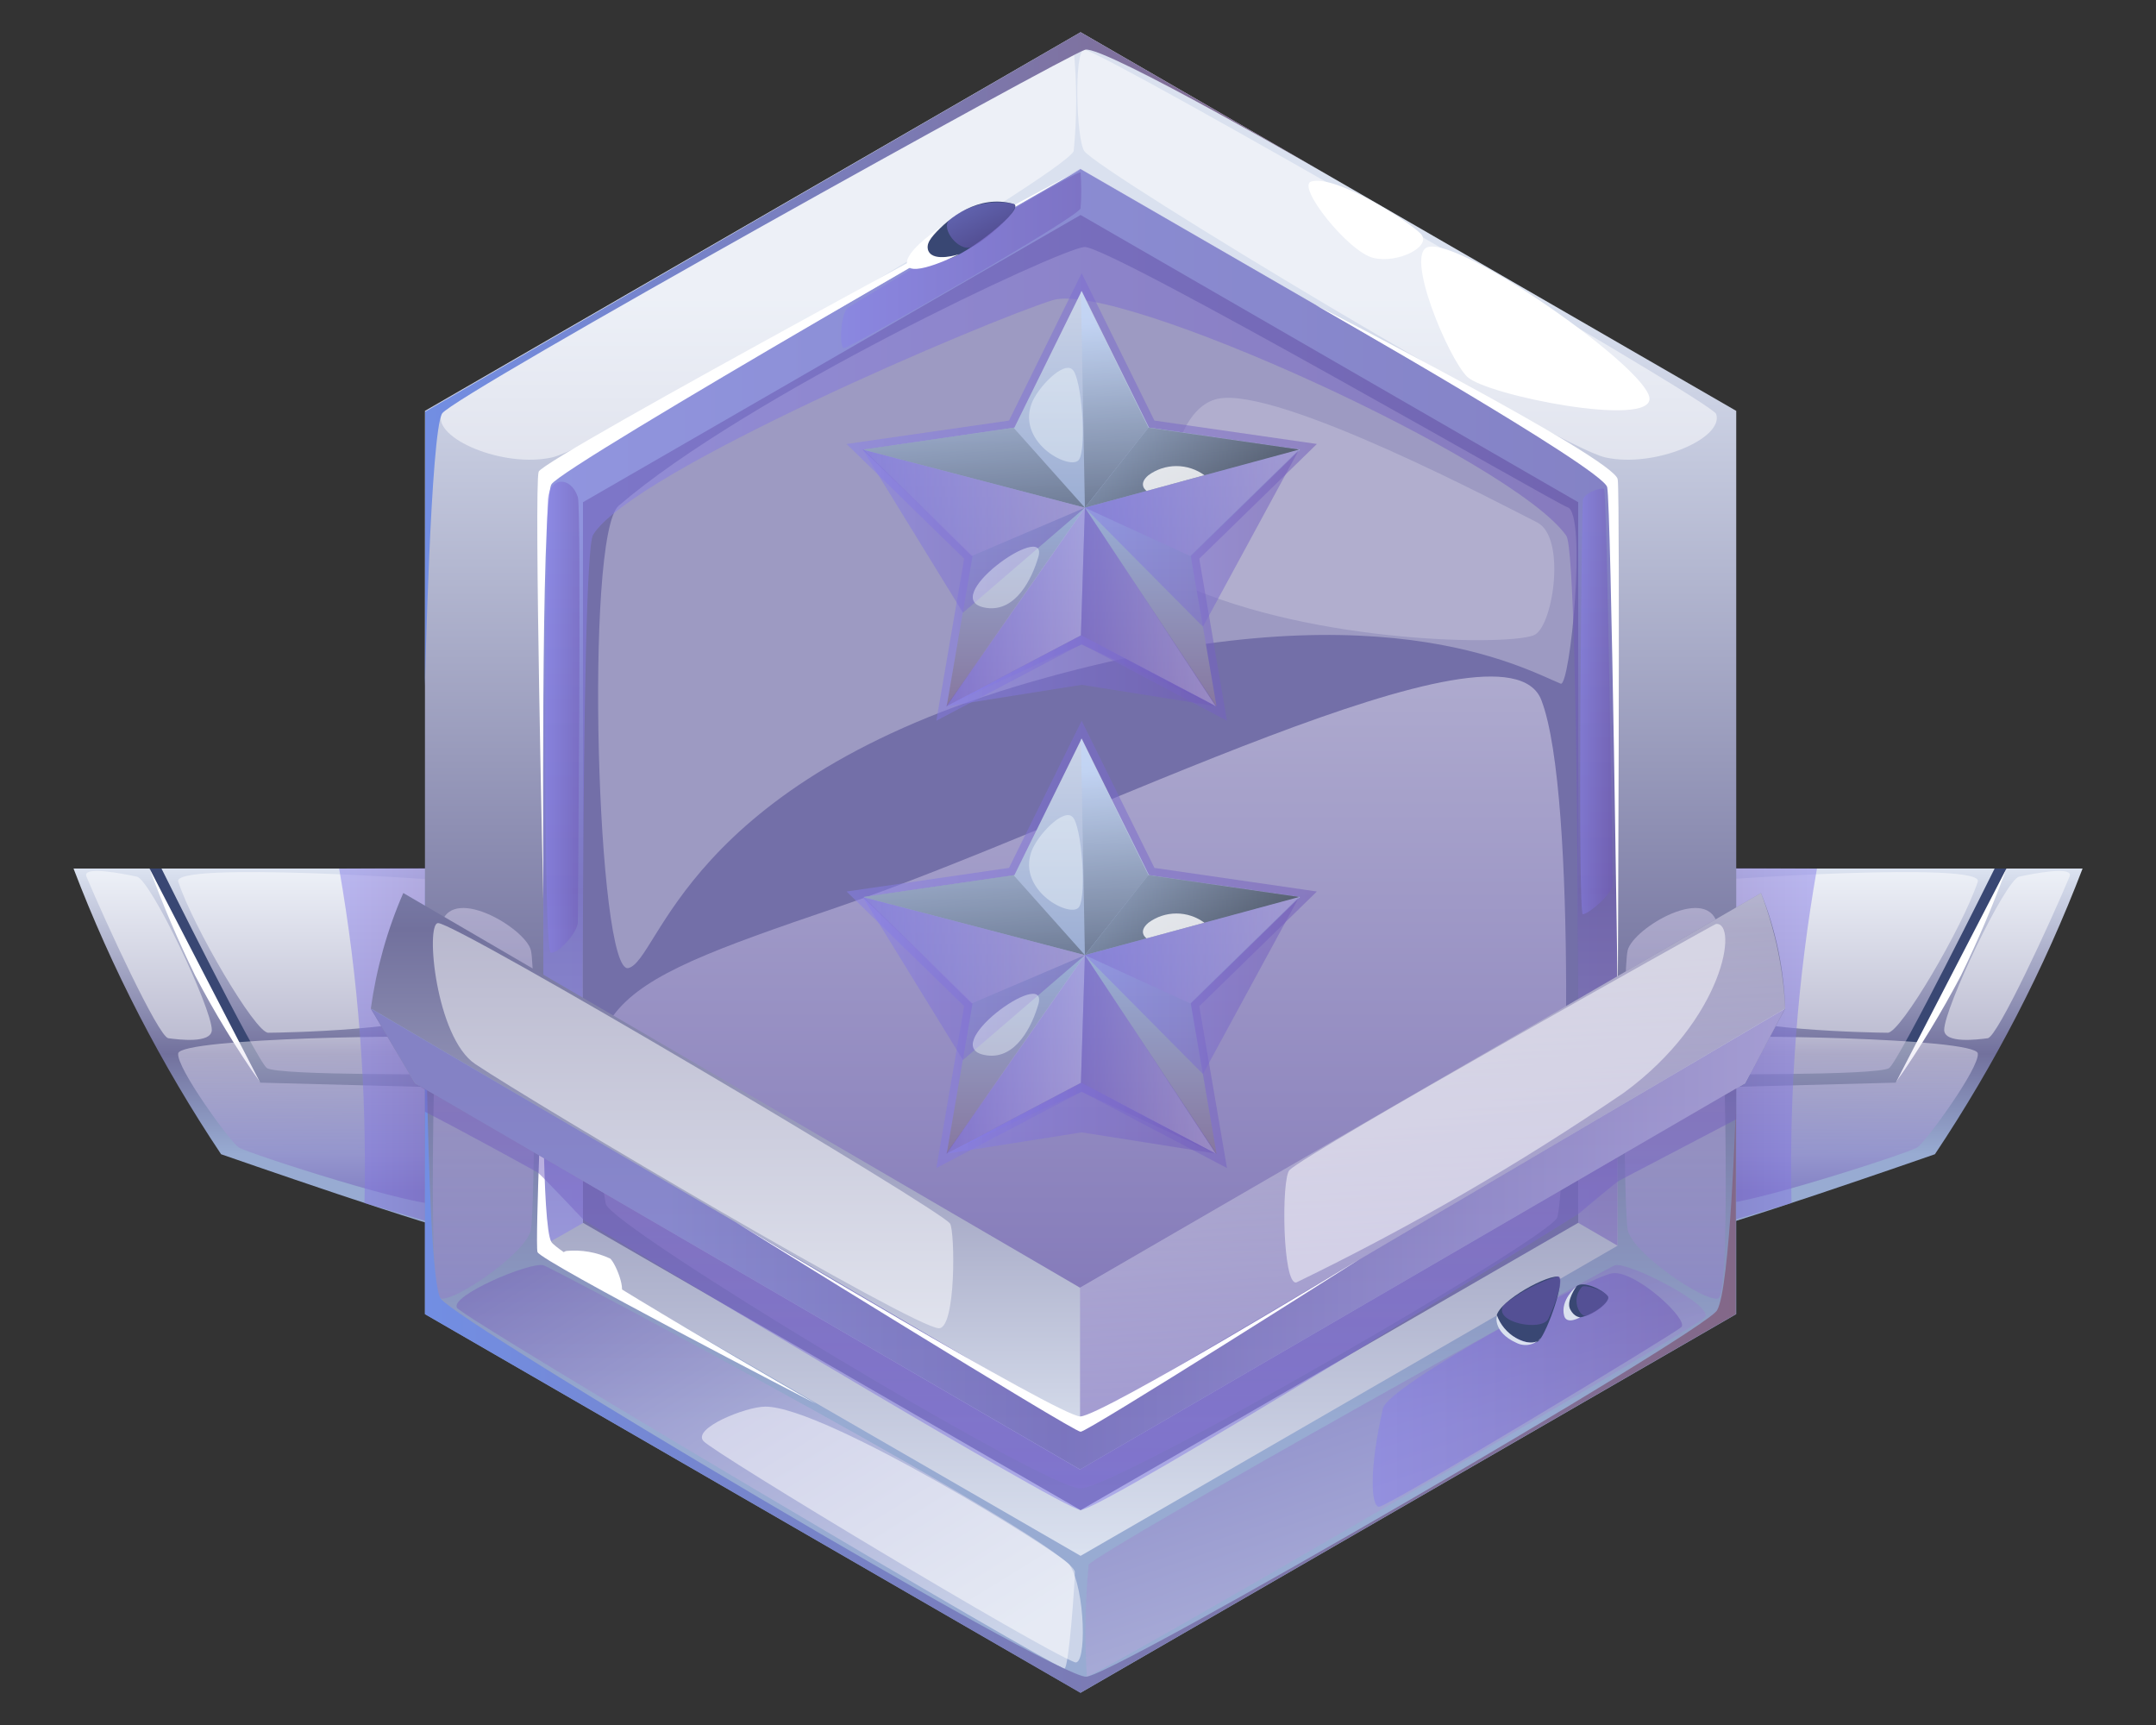 <svg width="20" height="16" viewBox="0 0 20 16" fill="none" xmlns="http://www.w3.org/2000/svg">
<rect x="0" y="0" width="20" height="16" fill="#333333" stroke="none"/>
<path d="M4.24 11.411C4.226 11.463 2.051 10.706 2.051 10.706C1.497 9.876 1.038 8.988 0.682 8.056H4.4L4.24 11.411Z" fill="url(#paint0_linear_110_5179)"/>
<path d="M1.387 8.056C1.387 8.056 2.254 9.848 2.414 10.042L4.293 10.091V9.963C4.293 9.963 2.573 9.979 2.475 9.906C2.378 9.832 1.498 8.056 1.498 8.056H1.387Z" fill="#394773"/>
<path d="M1.387 8.056L2.414 10.042C2.192 9.724 1.99 9.392 1.81 9.048C1.652 8.725 1.511 8.394 1.387 8.056Z" fill="white"/>
<g style="mix-blend-mode:soft-light" opacity="0.5">
<path d="M1.653 8.178C1.797 8.606 2.368 9.579 2.488 9.579C2.608 9.579 3.984 9.554 4.11 9.355C4.237 9.157 4.347 8.197 4.237 8.178C4.126 8.158 1.589 7.987 1.653 8.178Z" fill="white"/>
</g>
<g style="mix-blend-mode:soft-light" opacity="0.5">
<path d="M0.802 8.131C0.978 8.55 1.47 9.619 1.562 9.63C1.653 9.642 1.96 9.682 1.965 9.554C1.965 9.35 1.397 8.158 1.269 8.131C1.141 8.104 0.757 8.027 0.802 8.131Z" fill="white"/>
</g>
<path style="mix-blend-mode:multiply" opacity="0.5" d="M1.653 9.771C1.635 9.904 2.133 10.587 2.213 10.642C2.293 10.696 3.963 11.235 4.08 11.159C4.197 11.082 4.24 9.672 4.155 9.632C4.07 9.592 1.67 9.624 1.653 9.771Z" fill="url(#paint1_linear_110_5179)"/>
<path style="mix-blend-mode:multiply" opacity="0.5" d="M3.146 8.056C3.325 9.08 3.404 10.119 3.381 11.159L4.24 11.411L4.4 8.051L3.146 8.056Z" fill="url(#paint2_linear_110_5179)"/>
<path d="M15.76 11.411C15.774 11.463 17.949 10.706 17.949 10.706C18.503 9.876 18.962 8.988 19.319 8.056H15.6L15.76 11.411Z" fill="url(#paint3_linear_110_5179)"/>
<path d="M18.613 8.056C18.613 8.056 17.746 9.848 17.586 10.042L15.707 10.091V9.963C15.707 9.963 17.427 9.979 17.525 9.906C17.622 9.832 18.503 8.056 18.503 8.056H18.613Z" fill="#394773"/>
<path d="M18.613 8.056L17.586 10.042C17.808 9.724 18.01 9.392 18.191 9.048C18.348 8.725 18.489 8.394 18.613 8.056Z" fill="white"/>
<g style="mix-blend-mode:soft-light" opacity="0.5">
<path d="M18.347 8.178C18.203 8.606 17.632 9.579 17.512 9.579C17.392 9.579 16.016 9.554 15.89 9.355C15.763 9.157 15.653 8.197 15.763 8.178C15.874 8.158 18.411 7.987 18.347 8.178Z" fill="white"/>
</g>
<g style="mix-blend-mode:soft-light" opacity="0.5">
<path d="M19.198 8.131C19.023 8.55 18.53 9.619 18.439 9.63C18.347 9.642 18.04 9.682 18.035 9.554C18.035 9.35 18.603 8.158 18.731 8.131C18.859 8.104 19.243 8.027 19.198 8.131Z" fill="white"/>
</g>
<path style="mix-blend-mode:multiply" opacity="0.5" d="M18.347 9.771C18.365 9.904 17.867 10.587 17.787 10.642C17.707 10.696 16.037 11.235 15.92 11.159C15.803 11.082 15.76 9.672 15.845 9.632C15.93 9.592 18.33 9.624 18.347 9.771Z" fill="url(#paint4_linear_110_5179)"/>
<path style="mix-blend-mode:multiply" opacity="0.5" d="M16.855 8.056C16.675 9.08 16.596 10.119 16.619 11.159L15.76 11.411L15.6 8.051L16.855 8.056Z" fill="url(#paint5_linear_110_5179)"/>
<path d="M10.024 0.299L3.942 3.811V12.189L10.024 15.701L16.106 12.189V3.811L10.024 0.299Z" fill="url(#paint6_linear_110_5179)"/>
<path d="M5.042 11.554V4.447L10.024 1.57L15.006 4.447V11.554L10.024 14.431L5.042 11.554Z" fill="url(#paint7_linear_110_5179)"/>
<path d="M5.408 11.342V4.658L10.024 1.994L14.64 4.658V11.342L10.024 14.007L5.408 11.342Z" fill="#736FA8"/>
<g style="mix-blend-mode:soft-light" opacity="0.5">
<path d="M4.094 3.84C4.019 4.066 4.666 4.343 5.12 4.243C5.574 4.144 9.856 1.626 9.96 1.402C9.991 1.089 9.991 0.774 9.96 0.461C9.81 0.461 4.131 3.723 4.094 3.84Z" fill="white"/>
</g>
<g style="mix-blend-mode:soft-light" opacity="0.5">
<path d="M15.92 3.84C15.995 4.066 15.349 4.343 14.893 4.243C14.437 4.144 10.203 1.6 10.059 1.402C9.984 1.298 9.96 0.461 10.059 0.461C10.21 0.461 15.888 3.723 15.92 3.84Z" fill="white"/>
</g>
<path style="mix-blend-mode:multiply" opacity="0.5" d="M4.088 8.599C4.046 8.848 3.947 12.019 4.088 12.045C4.229 12.07 4.888 11.616 4.925 11.405C4.962 11.194 4.974 9.023 4.925 8.815C4.875 8.607 4.157 8.181 4.088 8.599Z" fill="url(#paint8_linear_110_5179)"/>
<path style="mix-blend-mode:multiply" opacity="0.5" d="M15.936 8.599C15.978 8.848 16.077 12.019 15.936 12.045C15.795 12.07 15.136 11.616 15.099 11.405C15.062 11.194 15.05 9.023 15.099 8.815C15.149 8.607 15.869 8.181 15.936 8.599Z" fill="url(#paint9_linear_110_5179)"/>
<path style="mix-blend-mode:multiply" opacity="0.5" d="M4.24 12.131C4.314 12.239 9.792 15.477 9.874 15.477C9.915 15.477 9.971 14.677 9.971 14.582C9.971 14.333 5.126 11.76 5.042 11.736C4.917 11.701 4.166 12.021 4.24 12.131Z" fill="url(#paint10_linear_110_5179)"/>
<path style="mix-blend-mode:multiply" opacity="0.5" d="M15.818 12.214C15.744 12.32 10.16 15.552 10.082 15.552C10.06 15.206 10.066 14.858 10.099 14.512C10.277 14.336 14.899 11.76 14.981 11.736C15.106 11.701 15.891 12.106 15.818 12.214Z" fill="url(#paint11_linear_110_5179)"/>
<path style="mix-blend-mode:multiply" opacity="0.5" d="M5.619 11.165C5.299 9.312 5.475 9.195 7.773 8.413C10.07 7.63 13.957 5.613 14.298 6.493C14.639 7.373 14.522 11.095 14.445 11.293C14.368 11.491 10.355 13.802 10.024 13.806C9.693 13.811 5.656 11.373 5.619 11.165Z" fill="url(#paint12_linear_110_5179)"/>
<g style="mix-blend-mode:soft-light" opacity="0.3">
<path d="M14.539 4.704C14.459 4.685 10.288 2.274 10.059 2.291C9.83 2.309 6.93 3.667 5.739 4.691C5.419 4.967 5.538 9.055 5.83 8.979C6.123 8.904 6.342 7.251 9.571 6.323C12.749 5.41 14.131 6.2 14.477 6.341C14.565 6.384 14.725 4.749 14.539 4.704Z" fill="white"/>
</g>
<path style="mix-blend-mode:multiply" opacity="0.5" d="M5.04 11.554V4.446L10.022 1.566L15.005 4.446V11.554L14.64 11.342C14.64 11.342 14.662 5.163 14.53 4.97C14.05 4.278 10.37 2.597 9.766 2.784C9.163 2.971 5.869 4.371 5.502 4.96C5.379 5.157 5.408 11.344 5.408 11.344L5.04 11.554Z" fill="url(#paint13_linear_110_5179)"/>
<g style="mix-blend-mode:soft-light" opacity="0.2">
<path d="M10.96 5.416C12.202 5.982 14.07 5.992 14.242 5.885C14.413 5.778 14.527 4.979 14.258 4.845C13.989 4.71 11.858 3.578 11.296 3.699C10.735 3.821 10.736 5.317 10.96 5.416Z" fill="white"/>
</g>
<path d="M3.942 6.363C3.942 6.344 3.995 4 4.102 3.834C4.21 3.667 9.901 0.506 10.067 0.461C10.234 0.416 12.36 1.648 12.36 1.648L10.024 0.299L3.944 3.819L3.942 6.363Z" fill="url(#paint14_linear_110_5179)"/>
<path d="M12.2 2.827C12.2 2.827 14.872 4.347 14.909 4.519C14.946 4.69 15.007 9.282 15.007 9.282C15.007 9.282 15.03 4.642 15.007 4.447C14.982 4.251 12.2 2.827 12.2 2.827Z" fill="white"/>
<path d="M5.04 8.341C5.04 8.341 4.952 4.501 4.997 4.375C5.042 4.248 10.024 1.57 10.024 1.57C10.024 1.57 5.214 4.32 5.115 4.493C5.016 4.666 5.04 8.341 5.04 8.341Z" fill="white"/>
<path style="mix-blend-mode:multiply" d="M3.942 12.189L10.022 15.701L16.102 12.189V10.28C16.102 10.28 16.051 11.947 15.928 12.154C15.805 12.36 10.355 15.53 10.078 15.552C9.802 15.575 4.24 12.264 4.088 12.045C3.936 11.826 3.942 7.92 3.942 7.92V12.189Z" fill="url(#paint15_linear_110_5179)"/>
<path d="M5.04 9.735C5.04 9.735 5.024 11.375 5.115 11.52C5.206 11.666 7.57 13.021 7.57 13.021C7.57 13.021 5.01 11.698 4.986 11.613C4.962 11.528 5.04 9.735 5.04 9.735Z" fill="white"/>
<g style="mix-blend-mode:soft-light" opacity="0.5">
<path d="M7.099 13.047C6.92 13.047 6.418 13.248 6.526 13.367C6.635 13.485 9.629 15.287 9.97 15.418C10.082 15.458 10.07 14.746 9.922 14.515C9.858 14.416 7.656 13.045 7.099 13.047Z" fill="white"/>
</g>
<path d="M12.165 1.683C12.019 1.722 12.507 2.336 12.739 2.392C12.971 2.448 13.29 2.282 13.179 2.168C13.069 2.055 12.4 1.621 12.165 1.683Z" fill="white"/>
<path d="M13.248 2.291C13.026 2.35 13.434 3.322 13.61 3.494C13.786 3.667 15.336 3.974 15.301 3.69C15.266 3.405 13.559 2.208 13.248 2.291Z" fill="white"/>
<path style="mix-blend-mode:multiply" opacity="0.5" d="M12.829 13.063C12.698 13.635 12.718 13.971 12.792 13.976C12.866 13.981 15.525 12.376 15.597 12.309C15.669 12.242 15.171 11.779 14.957 11.81C14.742 11.84 12.88 12.85 12.829 13.063Z" fill="url(#paint16_linear_110_5179)"/>
<path style="mix-blend-mode:multiply" opacity="0.5" d="M5.36 4.61C5.296 4.416 5.099 4.418 5.082 4.632C5.064 4.847 5.032 8.831 5.11 8.837C5.189 8.843 5.36 8.64 5.36 8.555C5.36 8.471 5.395 4.701 5.36 4.61Z" fill="url(#paint17_linear_110_5179)"/>
<path style="mix-blend-mode:multiply" opacity="0.5" d="M14.683 4.64C14.672 4.717 14.634 8.48 14.683 8.48C14.733 8.48 14.96 8.293 14.96 8.2C14.96 8.107 14.906 4.555 14.88 4.536C14.854 4.517 14.691 4.573 14.683 4.64Z" fill="url(#paint18_linear_110_5179)"/>
<path style="mix-blend-mode:multiply" opacity="0.5" d="M10.024 1.931C10.024 2.005 7.88 3.229 7.83 3.229C7.781 3.229 7.798 2.899 7.867 2.853C7.936 2.806 10.008 1.56 10.024 1.6C10.032 1.71 10.032 1.821 10.024 1.931Z" fill="url(#paint19_linear_110_5179)"/>
<path d="M14.448 11.84C14.31 11.84 13.848 12.104 13.883 12.235C13.918 12.367 14.203 12.509 14.277 12.434C14.351 12.358 14.538 11.84 14.448 11.84Z" fill="#394773"/>
<path d="M14.624 11.931C14.576 11.974 14.474 12.13 14.571 12.205C14.669 12.28 14.957 12.082 14.914 12.022C14.87 11.963 14.685 11.875 14.624 11.931Z" fill="#394773"/>
<path style="mix-blend-mode:multiply" opacity="0.5" d="M13.95 12.103C13.837 12.263 14.304 12.359 14.365 12.229C14.426 12.099 14.525 11.826 14.448 11.839C14.267 11.895 14.099 11.985 13.95 12.103Z" fill="url(#paint20_linear_110_5179)"/>
<path d="M13.885 12.197C13.917 12.287 13.98 12.362 14.062 12.41C14.171 12.474 14.264 12.459 14.293 12.41C14.266 12.442 14.228 12.464 14.187 12.472C14.146 12.48 14.103 12.474 14.066 12.455C13.84 12.352 13.885 12.197 13.885 12.197Z" fill="#DAE1EF"/>
<path style="mix-blend-mode:multiply" opacity="0.5" d="M14.675 11.936C14.57 12.05 14.651 12.213 14.712 12.205C14.773 12.197 14.947 12.079 14.914 12.023C14.88 11.966 14.699 11.911 14.675 11.936Z" fill="url(#paint21_linear_110_5179)"/>
<path d="M14.624 11.931C14.624 11.931 14.526 12.066 14.565 12.143C14.603 12.219 14.659 12.218 14.659 12.218C14.659 12.218 14.534 12.291 14.51 12.205C14.47 12.058 14.624 11.931 14.624 11.931Z" fill="#DAE1EF"/>
<path d="M9.398 1.89C9.078 1.803 8.805 2.016 8.662 2.179C8.52 2.343 8.598 2.439 8.779 2.407C8.96 2.375 9.536 1.92 9.398 1.89Z" fill="#394773"/>
<path style="mix-blend-mode:multiply" opacity="0.5" d="M9.398 1.89C9.295 1.869 9.188 1.872 9.086 1.898C8.984 1.924 8.889 1.972 8.808 2.04C8.72 2.117 8.893 2.339 9.013 2.291C9.133 2.243 9.499 1.92 9.398 1.89Z" fill="url(#paint22_linear_110_5179)"/>
<path d="M8.744 2.094C8.744 2.094 8.374 2.336 8.416 2.458C8.458 2.579 8.896 2.358 8.896 2.358C8.896 2.358 8.666 2.434 8.614 2.331C8.563 2.229 8.744 2.094 8.744 2.094Z" fill="white"/>
<path d="M5.254 11.603C5.08 11.646 5.597 12.002 5.718 12.019C5.84 12.037 5.718 11.726 5.661 11.674C5.534 11.614 5.394 11.59 5.254 11.603Z" fill="white"/>
<path d="M10.019 11.944L3.741 8.283C3.592 8.625 3.491 8.986 3.44 9.355L3.85 10.048L10.018 13.63L16.187 10.048L16.56 9.355C16.549 8.988 16.473 8.625 16.336 8.283L10.019 11.944Z" fill="url(#paint23_linear_110_5179)"/>
<path d="M3.851 10.048L3.442 9.355L10.019 13.21L16.558 9.355L16.187 10.048L10.019 13.63L3.851 10.048Z" fill="url(#paint24_linear_110_5179)"/>
<path style="mix-blend-mode:multiply" opacity="0.5" d="M3.44 9.355L3.85 10.048L3.942 10.106V10.312C3.942 10.312 4.294 10.491 4.986 10.874C5.01 10.886 5.419 11.32 5.419 11.32C5.419 11.32 9.864 14.006 10.024 14.006C10.23 14.006 14.64 11.261 14.64 11.261C14.64 11.261 14.982 10.973 15.018 10.952L16.106 10.382V10.096L16.187 10.048L16.56 9.355L10.019 13.208L3.44 9.355Z" fill="url(#paint25_linear_110_5179)"/>
<path style="mix-blend-mode:multiply" opacity="0.5" d="M10.019 11.944V13.21L16.56 9.355C16.543 8.988 16.467 8.626 16.336 8.283L10.019 11.944Z" fill="url(#paint26_linear_110_5179)"/>
<g style="mix-blend-mode:soft-light" opacity="0.5">
<path d="M4.064 8.562C3.944 8.562 4.042 9.624 4.408 9.869C4.987 10.256 8.482 12.32 8.71 12.32C8.87 12.32 8.859 11.419 8.813 11.349C8.72 11.215 4.24 8.562 4.064 8.562Z" fill="white"/>
</g>
<g style="mix-blend-mode:soft-light" opacity="0.5">
<path d="M11.962 10.853C11.885 10.931 11.896 11.925 12.026 11.895C13.081 11.383 14.097 10.795 15.066 10.134C15.997 9.451 16.128 8.549 15.918 8.57C15.92 8.562 12.117 10.691 11.962 10.853Z" fill="white"/>
</g>
<path d="M6.821 11.335C6.821 11.335 9.827 13.138 10.021 13.138C10.214 13.138 12.611 11.68 12.611 11.68C12.611 11.68 10.093 13.28 10.024 13.28C9.955 13.28 6.821 11.335 6.821 11.335Z" fill="white"/>
<path style="mix-blend-mode:multiply" opacity="0.5" d="M10.034 10.125L8.686 10.834L8.944 9.333L7.853 8.269L9.36 8.05L10.034 6.685L10.709 8.05L12.216 8.269L11.125 9.333L11.382 10.834L10.034 10.125Z" fill="url(#paint27_linear_110_5179)"/>
<path d="M12.059 8.32L11.331 8.214L11.133 8.186L10.659 8.117L10.034 6.85L9.41 8.117L8.01 8.32L9.022 9.307L8.782 10.701L10.034 10.043L11.285 10.701L11.046 9.307L12.059 8.32Z" fill="url(#paint28_linear_110_5179)"/>
<path style="mix-blend-mode:multiply" opacity="0.5" d="M8.003 8.32L10.064 8.859L9.014 9.307L8.003 8.32Z" fill="url(#paint29_linear_110_5179)"/>
<path style="mix-blend-mode:multiply" opacity="0.5" d="M12.051 8.32L10.064 8.859L11.04 9.307L12.051 8.32Z" fill="url(#paint30_linear_110_5179)"/>
<path style="mix-blend-mode:multiply" opacity="0.5" d="M10.027 10.043L10.064 8.859L8.776 10.701L10.027 10.043Z" fill="url(#paint31_linear_110_5179)"/>
<path style="mix-blend-mode:multiply" opacity="0.5" d="M11.278 10.701L10.064 8.859L10.027 10.043L11.278 10.701Z" fill="url(#paint32_linear_110_5179)"/>
<path style="mix-blend-mode:color-dodge" opacity="0.5" d="M10.027 6.85L10.064 8.859L10.653 8.117L10.027 6.85Z" fill="url(#paint33_linear_110_5179)"/>
<path style="mix-blend-mode:color-dodge" opacity="0.5" d="M12.051 8.32L10.064 8.859L10.653 8.117L12.051 8.32Z" fill="url(#paint34_linear_110_5179)"/>
<path style="mix-blend-mode:color-dodge" opacity="0.5" d="M12.051 8.32L10.064 8.859L10.653 8.117L12.051 8.32Z" fill="url(#paint35_linear_110_5179)"/>
<path style="mix-blend-mode:color-dodge" opacity="0.5" d="M9.402 8.117L10.064 8.859L8.003 8.32L9.402 8.117Z" fill="url(#paint36_linear_110_5179)"/>
<g style="mix-blend-mode:color-dodge" opacity="0.8">
<path d="M10.653 8.559C10.549 8.647 10.637 8.704 10.637 8.704L11.173 8.559C11.098 8.503 11.006 8.473 10.913 8.473C10.819 8.473 10.728 8.503 10.653 8.559Z" fill="white"/>
</g>
<path style="mix-blend-mode:multiply" opacity="0.5" d="M8.782 10.701C8.782 10.701 9.733 10.253 10.034 10.128L11.28 10.701L10.029 10.043L8.782 10.701Z" fill="url(#paint37_linear_110_5179)"/>
<path style="mix-blend-mode:multiply" opacity="0.5" d="M8.003 8.32L10.064 8.859L8.933 9.832L8.003 8.32Z" fill="url(#paint38_linear_110_5179)"/>
<path style="mix-blend-mode:multiply" opacity="0.5" d="M12.051 8.32L10.064 8.859L11.159 9.962L12.051 8.32Z" fill="url(#paint39_linear_110_5179)"/>
<path style="mix-blend-mode:multiply" opacity="0.5" d="M8.782 10.701L10.064 8.859L11.285 10.701L10.034 10.503L8.782 10.701Z" fill="url(#paint40_linear_110_5179)"/>
<g style="mix-blend-mode:soft-light" opacity="0.4">
<path d="M9.568 7.898C9.435 8.267 9.942 8.525 10.011 8.411C10.08 8.298 10.035 7.664 9.95 7.578C9.866 7.491 9.622 7.747 9.568 7.898Z" fill="#F7FFFF"/>
</g>
<g style="mix-blend-mode:soft-light" opacity="0.4">
<path d="M9.154 9.789C9.424 9.826 9.574 9.519 9.634 9.309C9.722 8.96 8.664 9.722 9.154 9.789Z" fill="#F7FFFF"/>
</g>
<path style="mix-blend-mode:multiply" opacity="0.5" d="M10.034 5.974L8.686 6.685L8.944 5.182L7.853 4.118L9.36 3.901L10.034 2.534L10.709 3.901L12.216 4.118L11.125 5.182L11.382 6.685L10.034 5.974Z" fill="url(#paint41_linear_110_5179)"/>
<path d="M12.059 4.17L11.331 4.064L11.133 4.035L10.659 3.966L10.034 2.699L9.41 3.966L8.01 4.17L9.022 5.157L8.782 6.55L10.034 5.893L11.285 6.55L11.046 5.157L12.059 4.17Z" fill="url(#paint42_linear_110_5179)"/>
<path style="mix-blend-mode:multiply" opacity="0.5" d="M8.003 4.17L10.064 4.709L9.014 5.157L8.003 4.17Z" fill="url(#paint43_linear_110_5179)"/>
<path style="mix-blend-mode:multiply" opacity="0.5" d="M12.051 4.17L10.064 4.709L11.04 5.157L12.051 4.17Z" fill="url(#paint44_linear_110_5179)"/>
<path style="mix-blend-mode:multiply" opacity="0.5" d="M10.027 5.893L10.064 4.709L8.776 6.551L10.027 5.893Z" fill="url(#paint45_linear_110_5179)"/>
<path style="mix-blend-mode:multiply" opacity="0.5" d="M11.278 6.551L10.064 4.709L10.027 5.893L11.278 6.551Z" fill="url(#paint46_linear_110_5179)"/>
<path style="mix-blend-mode:color-dodge" opacity="0.5" d="M10.027 2.699L10.064 4.709L10.653 3.966L10.027 2.699Z" fill="url(#paint47_linear_110_5179)"/>
<path style="mix-blend-mode:color-dodge" opacity="0.5" d="M12.051 4.17L10.064 4.709L10.653 3.967L12.051 4.17Z" fill="url(#paint48_linear_110_5179)"/>
<path style="mix-blend-mode:color-dodge" opacity="0.5" d="M12.051 4.17L10.064 4.709L10.653 3.967L12.051 4.17Z" fill="url(#paint49_linear_110_5179)"/>
<path style="mix-blend-mode:color-dodge" opacity="0.5" d="M9.402 3.967L10.064 4.709L8.003 4.17L9.402 3.967Z" fill="url(#paint50_linear_110_5179)"/>
<g style="mix-blend-mode:color-dodge" opacity="0.8">
<path d="M10.653 4.408C10.549 4.496 10.637 4.554 10.637 4.554L11.173 4.408C11.098 4.353 11.006 4.323 10.913 4.323C10.819 4.323 10.728 4.353 10.653 4.408Z" fill="white"/>
</g>
<path style="mix-blend-mode:multiply" opacity="0.5" d="M8.782 6.55C8.782 6.55 9.733 6.102 10.034 5.979L11.28 6.55L10.029 5.893L8.782 6.55Z" fill="url(#paint51_linear_110_5179)"/>
<path style="mix-blend-mode:multiply" opacity="0.5" d="M8.003 4.17L10.064 4.709L8.933 5.683L8.003 4.17Z" fill="url(#paint52_linear_110_5179)"/>
<path style="mix-blend-mode:multiply" opacity="0.5" d="M12.051 4.17L10.064 4.709L11.159 5.813L12.051 4.17Z" fill="url(#paint53_linear_110_5179)"/>
<path style="mix-blend-mode:multiply" opacity="0.5" d="M8.782 6.551L10.064 4.709L11.285 6.551L10.034 6.352L8.782 6.551Z" fill="url(#paint54_linear_110_5179)"/>
<g style="mix-blend-mode:soft-light" opacity="0.4">
<path d="M9.568 3.747C9.435 4.117 9.942 4.374 10.011 4.261C10.08 4.147 10.035 3.514 9.95 3.429C9.866 3.344 9.622 3.597 9.568 3.747Z" fill="#F7FFFF"/>
</g>
<g style="mix-blend-mode:soft-light" opacity="0.4">
<path d="M9.154 5.639C9.424 5.675 9.574 5.368 9.634 5.159C9.722 4.818 8.664 5.571 9.154 5.639Z" fill="#F7FFFF"/>
</g>
<defs>
<linearGradient id="paint0_linear_110_5179" x1="2.536" y1="11.403" x2="2.536" y2="8.082" gradientUnits="userSpaceOnUse">
<stop offset="0.21" stop-color="#98ABD2"/>
<stop offset="0.49" stop-color="#72719D"/>
<stop offset="1" stop-color="#DAE1EF"/>
</linearGradient>
<linearGradient id="paint1_linear_110_5179" x1="2.933" y1="11.072" x2="2.92" y2="9.514" gradientUnits="userSpaceOnUse">
<stop stop-color="#705AB8"/>
<stop offset="1" stop-color="white"/>
</linearGradient>
<linearGradient id="paint2_linear_110_5179" x1="3.146" y1="9.733" x2="4.394" y2="9.733" gradientUnits="userSpaceOnUse">
<stop stop-color="#8980EB"/>
<stop offset="1" stop-color="#705AB8"/>
</linearGradient>
<linearGradient id="paint3_linear_110_5179" x1="17.464" y1="11.403" x2="17.464" y2="8.082" gradientUnits="userSpaceOnUse">
<stop offset="0.21" stop-color="#98ABD2"/>
<stop offset="0.49" stop-color="#72719D"/>
<stop offset="1" stop-color="#DAE1EF"/>
</linearGradient>
<linearGradient id="paint4_linear_110_5179" x1="17.067" y1="11.072" x2="17.082" y2="9.514" gradientUnits="userSpaceOnUse">
<stop stop-color="#705AB8"/>
<stop offset="1" stop-color="white"/>
</linearGradient>
<linearGradient id="paint5_linear_110_5179" x1="16.856" y1="9.733" x2="15.607" y2="9.733" gradientUnits="userSpaceOnUse">
<stop stop-color="#8980EB"/>
<stop offset="1" stop-color="#705AB8"/>
</linearGradient>
<linearGradient id="paint6_linear_110_5179" x1="10.024" y1="15.965" x2="10.024" y2="2.759" gradientUnits="userSpaceOnUse">
<stop offset="0.21" stop-color="#98ABD2"/>
<stop offset="0.49" stop-color="#72719D"/>
<stop offset="1" stop-color="#DAE1EF"/>
</linearGradient>
<linearGradient id="paint7_linear_110_5179" x1="10.024" y1="2.365" x2="10.024" y2="14.395" gradientUnits="userSpaceOnUse">
<stop offset="0.21" stop-color="#98ABD2"/>
<stop offset="0.49" stop-color="#72719D"/>
<stop offset="1" stop-color="#DAE1EF"/>
</linearGradient>
<linearGradient id="paint8_linear_110_5179" x1="4.486" y1="13.621" x2="4.486" y2="6.339" gradientUnits="userSpaceOnUse">
<stop stop-color="#705AB8"/>
<stop offset="1" stop-color="white"/>
</linearGradient>
<linearGradient id="paint9_linear_110_5179" x1="15.538" y1="13.621" x2="15.538" y2="6.339" gradientUnits="userSpaceOnUse">
<stop stop-color="#705AB8"/>
<stop offset="1" stop-color="white"/>
</linearGradient>
<linearGradient id="paint10_linear_110_5179" x1="5.595" y1="10.904" x2="8.539" y2="15.677" gradientUnits="userSpaceOnUse">
<stop stop-color="#705AB8"/>
<stop offset="1" stop-color="white"/>
</linearGradient>
<linearGradient id="paint11_linear_110_5179" x1="12.154" y1="11.506" x2="14.261" y2="17.757" gradientUnits="userSpaceOnUse">
<stop stop-color="#705AB8"/>
<stop offset="1" stop-color="white"/>
</linearGradient>
<linearGradient id="paint12_linear_110_5179" x1="10.011" y1="14.835" x2="10.011" y2="4.77" gradientUnits="userSpaceOnUse">
<stop stop-color="#705AB8"/>
<stop offset="1" stop-color="white"/>
</linearGradient>
<linearGradient id="paint13_linear_110_5179" x1="5.042" y1="6.562" x2="15.006" y2="6.562" gradientUnits="userSpaceOnUse">
<stop stop-color="#8980EB"/>
<stop offset="1" stop-color="#705AB8"/>
</linearGradient>
<linearGradient id="paint14_linear_110_5179" x1="3.942" y1="3.331" x2="12.36" y2="3.331" gradientUnits="userSpaceOnUse">
<stop stop-color="#728EE3"/>
<stop offset="1" stop-color="#836888"/>
</linearGradient>
<linearGradient id="paint15_linear_110_5179" x1="3.942" y1="11.81" x2="16.106" y2="11.81" gradientUnits="userSpaceOnUse">
<stop stop-color="#728EE3"/>
<stop offset="1" stop-color="#836888"/>
</linearGradient>
<linearGradient id="paint16_linear_110_5179" x1="12.733" y1="12.891" x2="15.605" y2="12.891" gradientUnits="userSpaceOnUse">
<stop stop-color="#8980EB"/>
<stop offset="1" stop-color="#705AB8"/>
</linearGradient>
<linearGradient id="paint17_linear_110_5179" x1="5.066" y1="6.653" x2="5.379" y2="6.653" gradientUnits="userSpaceOnUse">
<stop stop-color="#8980EB"/>
<stop offset="1" stop-color="#705AB8"/>
</linearGradient>
<linearGradient id="paint18_linear_110_5179" x1="14.659" y1="6.501" x2="14.952" y2="6.501" gradientUnits="userSpaceOnUse">
<stop stop-color="#8980EB"/>
<stop offset="1" stop-color="#705AB8"/>
</linearGradient>
<linearGradient id="paint19_linear_110_5179" x1="7.802" y1="2.414" x2="10.03" y2="2.414" gradientUnits="userSpaceOnUse">
<stop stop-color="#8980EB"/>
<stop offset="1" stop-color="#705AB8"/>
</linearGradient>
<linearGradient id="paint20_linear_110_5179" x1="12.323" y1="8.745" x2="12.487" y2="9.052" gradientUnits="userSpaceOnUse">
<stop stop-color="#8980EB"/>
<stop offset="1" stop-color="#705AB8"/>
</linearGradient>
<linearGradient id="paint21_linear_110_5179" x1="12.843" y1="8.715" x2="12.965" y2="8.945" gradientUnits="userSpaceOnUse">
<stop stop-color="#8980EB"/>
<stop offset="1" stop-color="#705AB8"/>
</linearGradient>
<linearGradient id="paint22_linear_110_5179" x1="9.057" y1="1.87" x2="9.21" y2="2.168" gradientUnits="userSpaceOnUse">
<stop stop-color="#8980EB"/>
<stop offset="1" stop-color="#705AB8"/>
</linearGradient>
<linearGradient id="paint23_linear_110_5179" x1="10" y1="3.938" x2="10" y2="13.507" gradientUnits="userSpaceOnUse">
<stop offset="0.21" stop-color="#98ABD2"/>
<stop offset="0.49" stop-color="#72719D"/>
<stop offset="1" stop-color="#DAE1EF"/>
</linearGradient>
<linearGradient id="paint24_linear_110_5179" x1="3.442" y1="11.493" x2="16.558" y2="11.493" gradientUnits="userSpaceOnUse">
<stop offset="0.21" stop-color="#98ABD2"/>
<stop offset="0.49" stop-color="#72719D"/>
<stop offset="1" stop-color="#DAE1EF"/>
</linearGradient>
<linearGradient id="paint25_linear_110_5179" x1="10" y1="14.086" x2="10" y2="10.098" gradientUnits="userSpaceOnUse">
<stop stop-color="#8980EB"/>
<stop offset="1" stop-color="#705AB8"/>
</linearGradient>
<linearGradient id="paint26_linear_110_5179" x1="10.357" y1="13.326" x2="9.933" y2="8.366" gradientUnits="userSpaceOnUse">
<stop stop-color="#705AB8"/>
<stop offset="1" stop-color="white"/>
</linearGradient>
<linearGradient id="paint27_linear_110_5179" x1="7.853" y1="8.758" x2="12.216" y2="8.758" gradientUnits="userSpaceOnUse">
<stop stop-color="#8980EB"/>
<stop offset="1" stop-color="#705AB8"/>
</linearGradient>
<linearGradient id="paint28_linear_110_5179" x1="10.034" y1="10.773" x2="10.034" y2="6.197" gradientUnits="userSpaceOnUse">
<stop stop-color="#86759D"/>
<stop offset="0.39" stop-color="#98ABD2"/>
<stop offset="1" stop-color="#DAE1EF"/>
</linearGradient>
<linearGradient id="paint29_linear_110_5179" x1="8.003" y1="8.814" x2="10.064" y2="8.814" gradientUnits="userSpaceOnUse">
<stop stop-color="#705AB8"/>
<stop offset="1" stop-color="white"/>
</linearGradient>
<linearGradient id="paint30_linear_110_5179" x1="10.064" y1="8.814" x2="12.051" y2="8.814" gradientUnits="userSpaceOnUse">
<stop stop-color="#705AB8"/>
<stop offset="1" stop-color="white"/>
</linearGradient>
<linearGradient id="paint31_linear_110_5179" x1="8.776" y1="9.779" x2="10.064" y2="9.779" gradientUnits="userSpaceOnUse">
<stop stop-color="#705AB8"/>
<stop offset="1" stop-color="white"/>
</linearGradient>
<linearGradient id="paint32_linear_110_5179" x1="10.027" y1="9.779" x2="11.278" y2="9.779" gradientUnits="userSpaceOnUse">
<stop stop-color="#705AB8"/>
<stop offset="1" stop-color="white"/>
</linearGradient>
<linearGradient id="paint33_linear_110_5179" x1="10.213" y1="7.152" x2="10.493" y2="9.72" gradientUnits="userSpaceOnUse">
<stop stop-color="#BFD7FF"/>
<stop offset="1"/>
</linearGradient>
<linearGradient id="paint34_linear_110_5179" x1="10.064" y1="8.488" x2="12.051" y2="8.488" gradientUnits="userSpaceOnUse">
<stop stop-color="#BFD7FF"/>
<stop offset="1"/>
</linearGradient>
<linearGradient id="paint35_linear_110_5179" x1="10.893" y1="7.079" x2="11.173" y2="9.645" gradientUnits="userSpaceOnUse">
<stop stop-color="#BFD7FF"/>
<stop offset="1"/>
</linearGradient>
<linearGradient id="paint36_linear_110_5179" x1="8.891" y1="7.296" x2="9.173" y2="9.864" gradientUnits="userSpaceOnUse">
<stop stop-color="#BFD7FF"/>
<stop offset="1"/>
</linearGradient>
<linearGradient id="paint37_linear_110_5179" x1="8.782" y1="10.371" x2="11.285" y2="10.371" gradientUnits="userSpaceOnUse">
<stop stop-color="#8980EB"/>
<stop offset="1" stop-color="#705AB8"/>
</linearGradient>
<linearGradient id="paint38_linear_110_5179" x1="8.003" y1="9.077" x2="10.064" y2="9.077" gradientUnits="userSpaceOnUse">
<stop stop-color="#8980EB"/>
<stop offset="1" stop-color="#705AB8"/>
</linearGradient>
<linearGradient id="paint39_linear_110_5179" x1="10.064" y1="9.141" x2="12.051" y2="9.141" gradientUnits="userSpaceOnUse">
<stop stop-color="#8980EB"/>
<stop offset="1" stop-color="#705AB8"/>
</linearGradient>
<linearGradient id="paint40_linear_110_5179" x1="8.782" y1="9.779" x2="11.285" y2="9.779" gradientUnits="userSpaceOnUse">
<stop stop-color="#8980EB"/>
<stop offset="1" stop-color="#705AB8"/>
</linearGradient>
<linearGradient id="paint41_linear_110_5179" x1="7.853" y1="4.61" x2="12.216" y2="4.61" gradientUnits="userSpaceOnUse">
<stop stop-color="#8980EB"/>
<stop offset="1" stop-color="#705AB8"/>
</linearGradient>
<linearGradient id="paint42_linear_110_5179" x1="10.034" y1="6.622" x2="10.034" y2="2.046" gradientUnits="userSpaceOnUse">
<stop stop-color="#86759D"/>
<stop offset="0.39" stop-color="#98ABD2"/>
<stop offset="1" stop-color="#DAE1EF"/>
</linearGradient>
<linearGradient id="paint43_linear_110_5179" x1="8.003" y1="4.664" x2="10.064" y2="4.664" gradientUnits="userSpaceOnUse">
<stop stop-color="#705AB8"/>
<stop offset="1" stop-color="white"/>
</linearGradient>
<linearGradient id="paint44_linear_110_5179" x1="10.064" y1="4.664" x2="12.051" y2="4.664" gradientUnits="userSpaceOnUse">
<stop stop-color="#705AB8"/>
<stop offset="1" stop-color="white"/>
</linearGradient>
<linearGradient id="paint45_linear_110_5179" x1="8.776" y1="5.629" x2="10.064" y2="5.629" gradientUnits="userSpaceOnUse">
<stop stop-color="#705AB8"/>
<stop offset="1" stop-color="white"/>
</linearGradient>
<linearGradient id="paint46_linear_110_5179" x1="10.027" y1="5.629" x2="11.278" y2="5.629" gradientUnits="userSpaceOnUse">
<stop stop-color="#705AB8"/>
<stop offset="1" stop-color="white"/>
</linearGradient>
<linearGradient id="paint47_linear_110_5179" x1="10.213" y1="3.002" x2="10.493" y2="5.57" gradientUnits="userSpaceOnUse">
<stop stop-color="#BFD7FF"/>
<stop offset="1"/>
</linearGradient>
<linearGradient id="paint48_linear_110_5179" x1="10.064" y1="4.338" x2="12.051" y2="4.338" gradientUnits="userSpaceOnUse">
<stop stop-color="#BFD7FF"/>
<stop offset="1"/>
</linearGradient>
<linearGradient id="paint49_linear_110_5179" x1="10.893" y1="2.928" x2="11.173" y2="5.496" gradientUnits="userSpaceOnUse">
<stop stop-color="#BFD7FF"/>
<stop offset="1"/>
</linearGradient>
<linearGradient id="paint50_linear_110_5179" x1="8.891" y1="3.146" x2="9.173" y2="5.714" gradientUnits="userSpaceOnUse">
<stop stop-color="#BFD7FF"/>
<stop offset="1"/>
</linearGradient>
<linearGradient id="paint51_linear_110_5179" x1="8.782" y1="6.221" x2="11.285" y2="6.221" gradientUnits="userSpaceOnUse">
<stop stop-color="#8980EB"/>
<stop offset="1" stop-color="#705AB8"/>
</linearGradient>
<linearGradient id="paint52_linear_110_5179" x1="8.003" y1="4.926" x2="10.064" y2="4.926" gradientUnits="userSpaceOnUse">
<stop stop-color="#8980EB"/>
<stop offset="1" stop-color="#705AB8"/>
</linearGradient>
<linearGradient id="paint53_linear_110_5179" x1="10.064" y1="4.99" x2="12.051" y2="4.99" gradientUnits="userSpaceOnUse">
<stop stop-color="#8980EB"/>
<stop offset="1" stop-color="#705AB8"/>
</linearGradient>
<linearGradient id="paint54_linear_110_5179" x1="8.782" y1="5.629" x2="11.285" y2="5.629" gradientUnits="userSpaceOnUse">
<stop stop-color="#8980EB"/>
<stop offset="1" stop-color="#705AB8"/>
</linearGradient>
</defs>
</svg>
